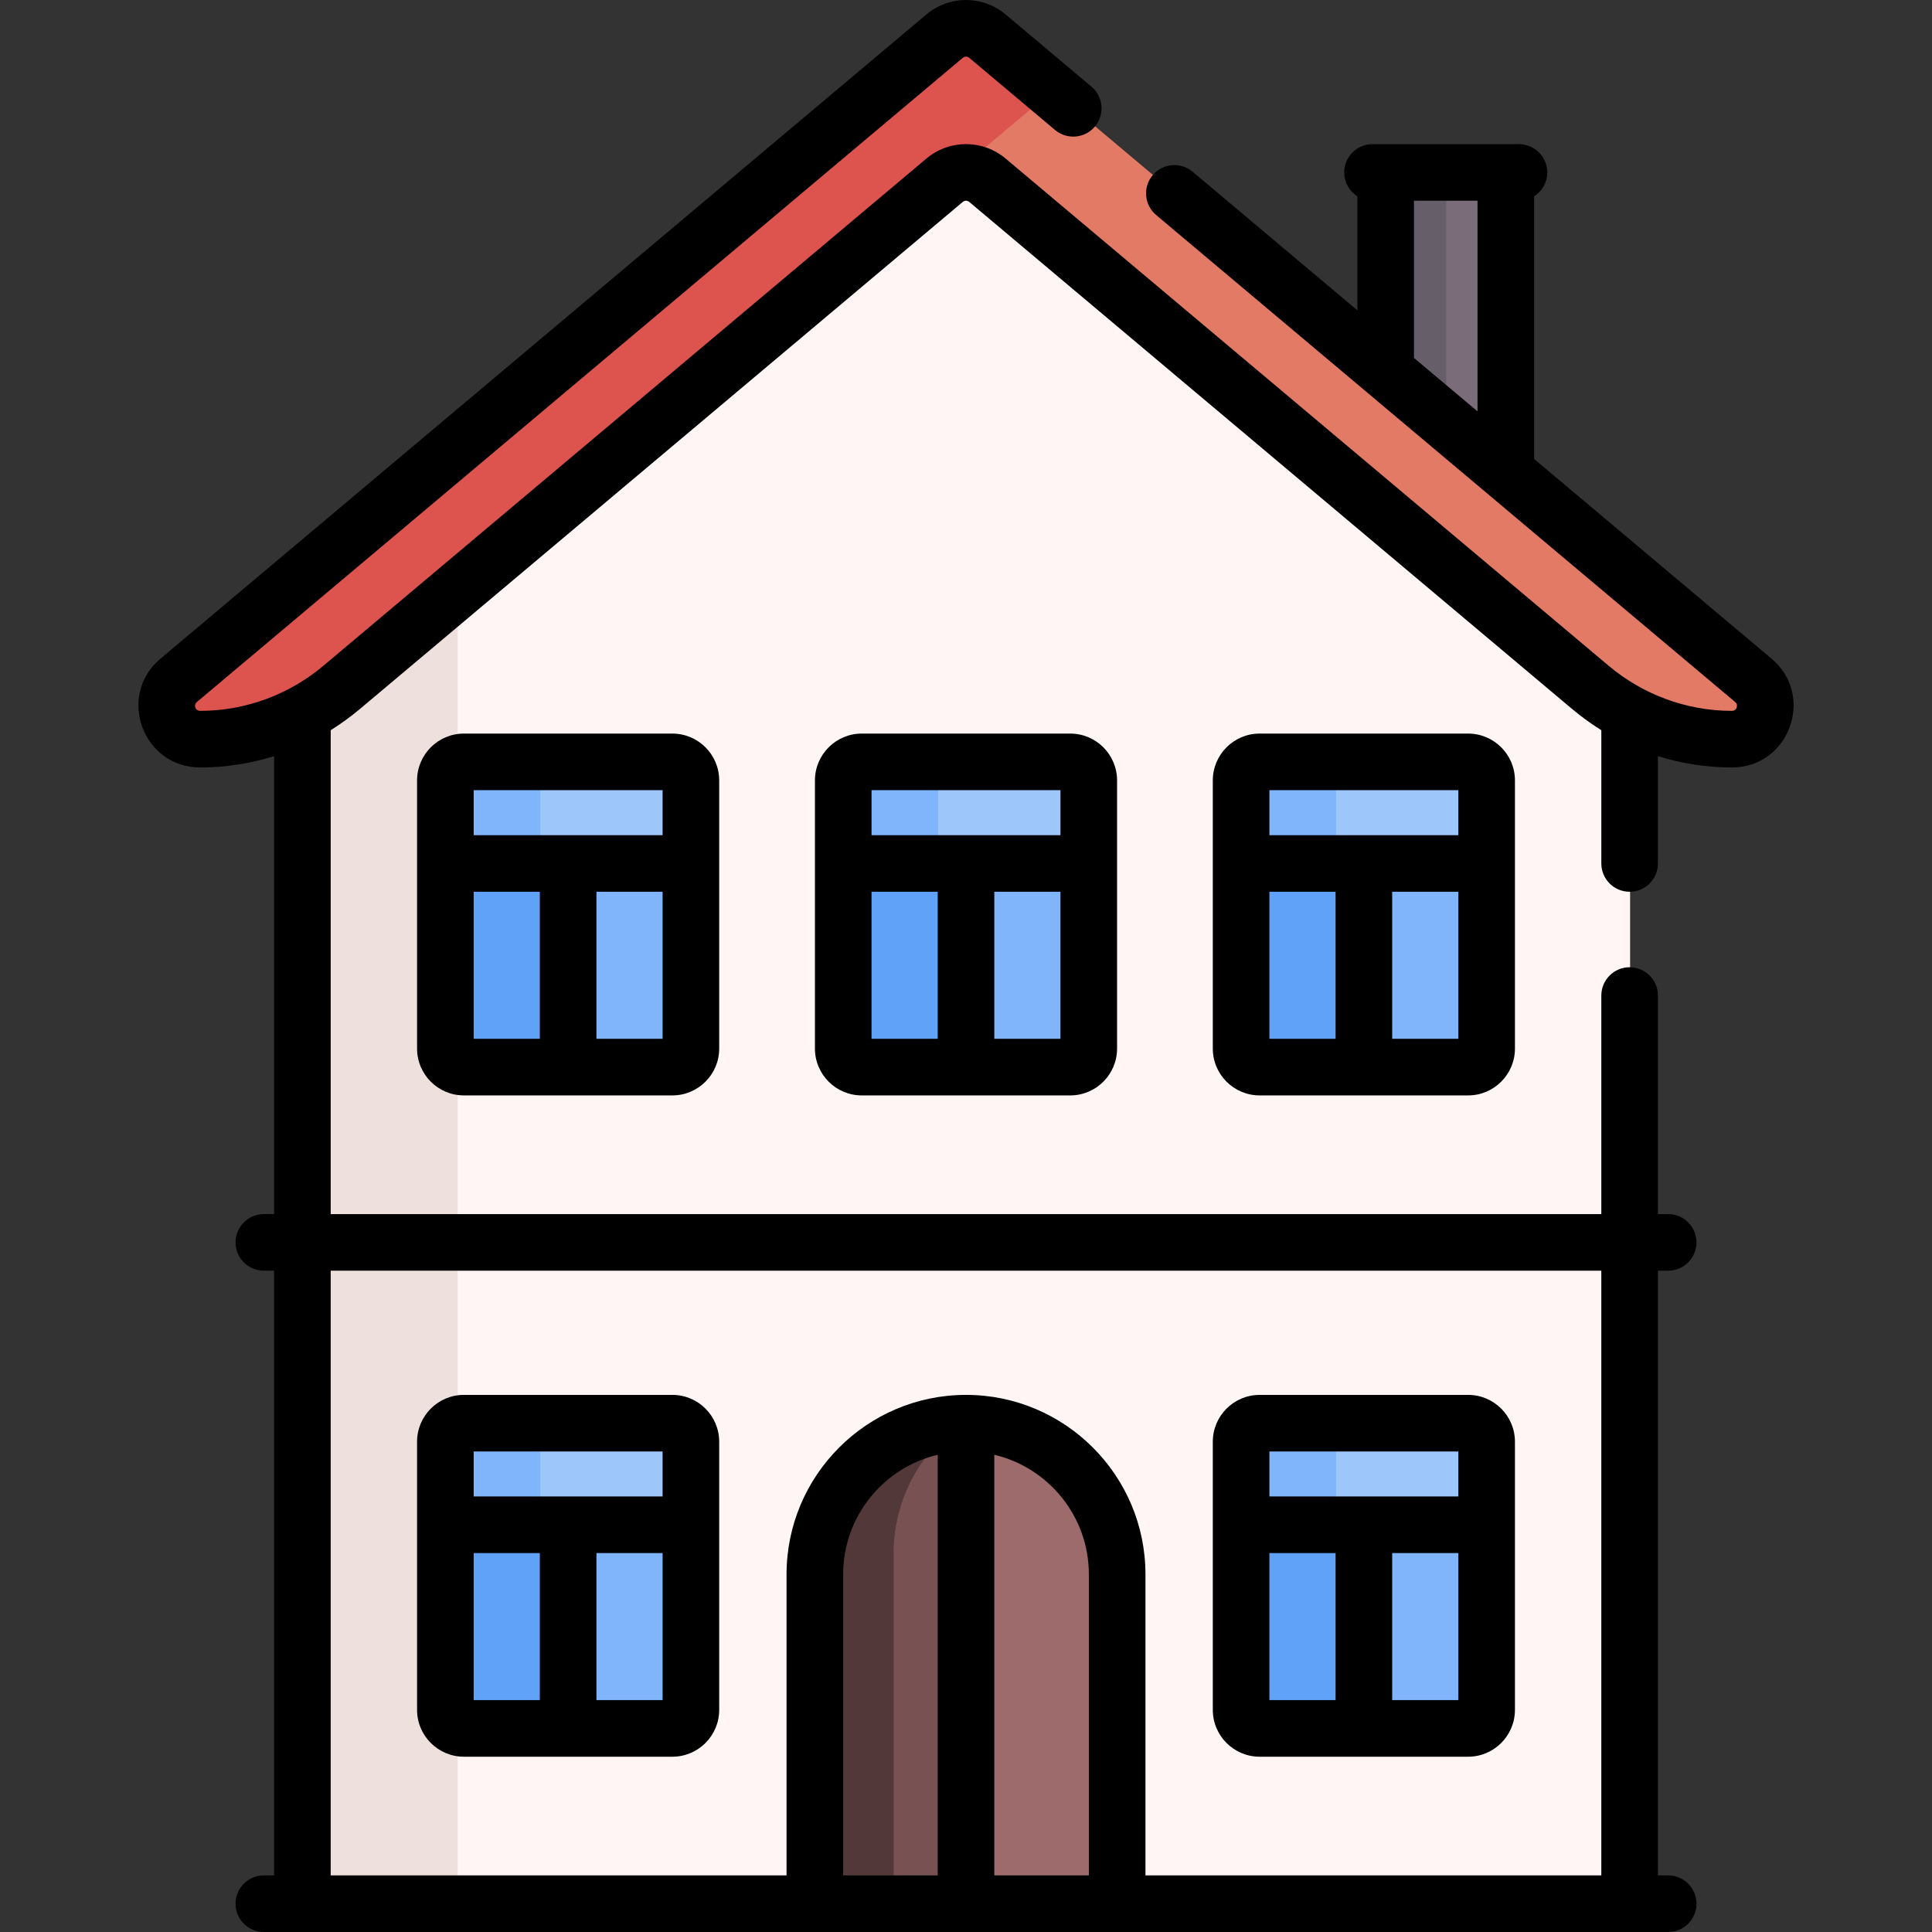 <svg id="Capa_1" enable-background="new 0 0 512.009 512.009" height="512" viewBox="0 0 512.009 512.009" width="512" xmlns="http://www.w3.org/2000/svg"><rect x="0" y="0" width="512.009" height="512.009" fill="#333333" stroke="none"/><g><g><g><path d="m421.705 176.251-159.886-134.479c-3.286-2.764-8.083-2.764-11.368 0l-159.887 134.479c-3.195 2.687-6.651 4.999-10.296 6.922v321.336h351.733v-321.336c-3.645-1.923-7.101-4.235-10.296-6.922z" fill="#fff5f5"/></g><path d="m121.268 150.426-30.704 25.825c-3.195 2.687-6.651 4.999-10.296 6.922v321.336h41z" fill="#eee1dd"/><path d="m399.194 129.771v-84.071h-31.845v55.721z" fill="#7b6c79"/><path d="m383.271 45.7h-15.922v55.721l15.922 14.175z" fill="#665e68"/><path d="m464.792 180.3-202.973-170.718c-3.286-2.764-8.083-2.764-11.368 0l-202.974 170.718c-6.306 5.303-2.555 15.589 5.684 15.589 13.685 0 26.93-4.83 37.403-13.638l159.886-134.479c3.286-2.764 8.083-2.764 11.368 0l159.887 134.479c10.473 8.809 23.718 13.638 37.403 13.638 8.239 0 11.989-10.285 5.684-15.589z" fill="#e27a66"/><g><path d="m250.45 47.773c.48-.404.995-.741 1.53-1.027l21.595-18.163c2.642-2.222 6.26-2.654 9.285-1.302l-21.041-17.699c-3.286-2.764-8.083-2.764-11.368 0l-202.974 170.718c-6.306 5.303-2.555 15.589 5.684 15.589 13.685 0 26.93-4.83 37.403-13.638z" fill="#dd544f"/></g><path d="m256.134 377.165c-22.124 0-40.058 17.935-40.058 40.058v87.286h40.058l4.179-3.322v-119.25z" fill="#785252"/><path d="m254.525 377.206c-21.376.846-38.448 18.434-38.448 40.017v87.286h20.733v-92.754c0-14.23 6.989-26.82 17.715-34.549z" fill="#523838"/><path d="m256.134 377.165v127.344h40.058v-87.286c.001-22.123-17.934-40.058-40.058-40.058z" fill="#9d6b6b"/><path d="m118.157 226.832v51.059c0 2.711 2.198 4.909 4.909 4.909h55.252c2.711 0 4.909-2.198 4.909-4.909v-51.059c-6.896 0-58.173 0-65.07 0z" fill="#80b4fb"/><path d="m144.192 277.891v-51.059c-12.152 0-23.104 0-26.035 0v51.059c0 2.711 2.198 4.909 4.909 4.909h26.035c-2.711 0-4.909-2.198-4.909-4.909z" fill="#61a2f9"/><path d="m178.319 201.909h-55.252c-2.711 0-4.909 2.198-4.909 4.91v22.014h65.071v-22.014c-.001-2.712-2.199-4.91-4.91-4.91z" fill="#9dc6fb"/><path d="m148.102 201.909h-25.035c-2.711 0-4.909 2.198-4.909 4.91v22.013h25.035v-22.013c-.001-2.712 2.197-4.91 4.909-4.91z" fill="#80b4fb"/><path d="m223.599 226.832v51.059c0 2.711 2.198 4.909 4.909 4.909h55.252c2.711 0 4.909-2.198 4.909-4.909v-51.059c-6.896 0-58.174 0-65.07 0z" fill="#80b4fb"/><path d="m249.634 277.891v-51.059c-12.152 0-23.104 0-26.035 0v51.059c0 2.711 2.198 4.909 4.909 4.909h26.035c-2.711 0-4.909-2.198-4.909-4.909z" fill="#61a2f9"/><path d="m283.76 201.909h-55.252c-2.711 0-4.909 2.198-4.909 4.91v22.014h65.071v-22.014c0-2.712-2.198-4.91-4.91-4.91z" fill="#9dc6fb"/><path d="m253.543 201.909h-25.035c-2.711 0-4.909 2.198-4.909 4.91v22.013h25.035v-22.013c0-2.712 2.198-4.91 4.909-4.91z" fill="#80b4fb"/><path d="m329.041 226.832v51.059c0 2.711 2.198 4.909 4.909 4.909h55.252c2.711 0 4.909-2.198 4.909-4.909v-51.059c-6.896 0-58.173 0-65.07 0z" fill="#80b4fb"/><path d="m355.076 277.891v-51.059c-12.152 0-23.104 0-26.035 0v51.059c0 2.711 2.198 4.909 4.909 4.909h26.035c-2.711 0-4.909-2.198-4.909-4.909z" fill="#61a2f9"/><path d="m389.202 201.909h-55.252c-2.711 0-4.909 2.198-4.909 4.91v22.014h65.071v-22.014c0-2.712-2.198-4.91-4.91-4.91z" fill="#9dc6fb"/><path d="m358.985 201.909h-25.035c-2.711 0-4.909 2.198-4.909 4.91v22.013h25.035v-22.013c0-2.712 2.198-4.91 4.909-4.91z" fill="#80b4fb"/><path d="m118.157 402.088v51.059c0 2.711 2.198 4.909 4.909 4.909h55.252c2.711 0 4.909-2.198 4.909-4.909v-51.059c-6.896 0-58.173 0-65.07 0z" fill="#80b4fb"/><path d="m144.192 453.147v-51.059c-12.152 0-23.104 0-26.035 0v51.059c0 2.711 2.198 4.909 4.909 4.909h26.035c-2.711 0-4.909-2.197-4.909-4.909z" fill="#61a2f9"/><path d="m178.319 377.165h-55.252c-2.711 0-4.909 2.198-4.909 4.91v22.014h65.071v-22.014c-.001-2.712-2.199-4.91-4.91-4.91z" fill="#9dc6fb"/><path d="m148.102 377.165h-25.035c-2.711 0-4.909 2.198-4.909 4.91v22.013h25.035v-22.013c-.001-2.712 2.197-4.91 4.909-4.91z" fill="#80b4fb"/><path d="m329.041 402.088v51.059c0 2.711 2.198 4.909 4.909 4.909h55.252c2.711 0 4.909-2.198 4.909-4.909v-51.059c-6.896 0-58.173 0-65.07 0z" fill="#80b4fb"/><path d="m355.076 453.147v-51.059c-12.152 0-23.104 0-26.035 0v51.059c0 2.711 2.198 4.909 4.909 4.909h26.035c-2.711 0-4.909-2.197-4.909-4.909z" fill="#61a2f9"/><path d="m389.202 377.165h-55.252c-2.711 0-4.909 2.198-4.909 4.91v22.014h65.071v-22.014c0-2.712-2.198-4.91-4.91-4.91z" fill="#9dc6fb"/><path d="m358.985 377.165h-25.035c-2.711 0-4.909 2.198-4.909 4.91v22.013h25.035v-22.013c0-2.712 2.198-4.91 4.909-4.91z" fill="#80b4fb"/></g><g><path d="m122.937 465.556h55.252c6.843 0 12.409-5.567 12.409-12.409 0-8.652 0-62.466 0-71.072 0-6.843-5.566-12.41-12.409-12.41h-55.252c-6.843 0-12.409 5.567-12.409 12.41v71.072c0 6.842 5.567 12.409 12.409 12.409zm52.662-15h-17.535v-38.968h17.535zm-50.071-65.891h50.07v11.923c-7.259 0-42.811 0-50.07 0zm0 26.924h17.535v38.968h-17.535z"/><path d="m333.821 465.556h55.252c6.843 0 12.409-5.567 12.409-12.409 0-8.652 0-62.466 0-71.072 0-6.843-5.566-12.41-12.409-12.41h-55.252c-6.843 0-12.409 5.567-12.409 12.41v71.072c0 6.842 5.566 12.409 12.409 12.409zm52.661-15h-17.535v-38.968h17.535zm-50.07-65.891h50.07v11.923c-7.259 0-42.811 0-50.07 0zm0 26.924h17.535v38.968h-17.535z"/><path d="m122.937 194.409c-6.843 0-12.409 5.567-12.409 12.41v22.013 49.059c0 6.842 5.566 12.409 12.409 12.409h27.626 27.626c6.843 0 12.409-5.567 12.409-12.409v-49.059-22.013c0-6.843-5.566-12.41-12.409-12.41zm20.126 80.891h-17.535v-38.968h17.535zm32.536 0h-17.535v-38.968h17.535zm0-53.968h-25.035-25.035v-11.923h50.07z"/><path d="m333.821 194.409c-6.843 0-12.409 5.567-12.409 12.41v22.013 49.059c0 6.842 5.566 12.409 12.409 12.409h27.626 27.626c6.843 0 12.409-5.567 12.409-12.409v-49.059-22.013c0-6.843-5.566-12.41-12.409-12.41zm20.126 80.891h-17.535v-38.968h17.535zm32.535 0h-17.535v-38.968h17.535zm0-53.968h-25.035-25.035v-11.923h50.07z"/><path d="m228.38 194.409c-6.843 0-12.41 5.567-12.41 12.41v22.013 49.059c0 6.842 5.567 12.409 12.41 12.409h27.626 27.626c6.843 0 12.409-5.567 12.409-12.409v-49.059-22.013c0-6.843-5.566-12.41-12.409-12.41zm20.126 80.891h-17.536v-38.968h17.536zm32.535 0h-17.535v-38.968h17.535zm0-53.968h-25.035-25.036v-11.923h50.071z"/><path d="m431.872 236.332c4.143 0 7.5-3.358 7.5-7.5v-28.451c6.305 1.976 12.915 3.008 19.606 3.008 15.233 0 22.16-19.033 10.512-28.829l-62.926-52.926v-69.608c2.092-1.331 3.483-3.664 3.483-6.327 0-4.142-3.357-7.5-7.5-7.5-23.647 0 20.814 0-38.811 0-4.143 0-7.5 3.358-7.5 7.5 0 2.663 1.392 4.996 3.483 6.327v30.209l-43.669-36.731c-3.17-2.667-7.902-2.258-10.566.912-2.667 3.17-2.259 7.901.912 10.567 12.277 10.326 146.079 122.865 153.44 129.057.97.819.412 2.349-.857 2.349-12.24 0-23.78-4.482-32.575-11.878l-159.887-134.478c-6.091-5.124-14.933-5.124-21.023 0l-159.888 134.478c-.011.01-.023.018-.035.028-8.772 7.361-20.278 11.85-32.539 11.85-1.267 0-1.829-1.531-.857-2.349l202.973-170.718c.497-.417 1.215-.418 1.714 0l22.736 19.123c3.171 2.666 7.9 2.258 10.566-.912 2.667-3.17 2.258-7.901-.912-10.567l-22.735-19.123c-6.091-5.124-14.933-5.124-21.023 0l-202.975 170.718c-11.657 9.805-4.706 28.828 10.513 28.828 6.692 0 13.302-1.032 19.606-3.008v121.372h-2.717c-4.143 0-7.5 3.358-7.5 7.5s3.357 7.5 7.5 7.5h2.717v160.256h-2.717c-4.143 0-7.5 3.358-7.5 7.5s3.357 7.5 7.5 7.5h372.167c4.143 0 7.5-3.358 7.5-7.5s-3.357-7.5-7.5-7.5h-2.717v-160.255h2.717c4.143 0 7.5-3.358 7.5-7.5s-3.357-7.5-7.5-7.5h-2.717v-57.921c0-4.142-3.357-7.5-7.5-7.5s-7.5 3.358-7.5 7.5v57.921h-336.732v-128.24c2.291-1.421 5.186-3.474 7.623-5.523l159.886-134.479c.497-.416 1.215-.419 1.714 0l159.886 134.479c.016.013.032.025.047.038 2.445 2.051 5.319 4.083 7.577 5.486v35.318c0 4.141 3.357 7.499 7.5 7.499zm-40.308-127.314-16.844-14.167v-41.651h16.844zm-143.058 387.991h-25.059v-79.786c0-15.372 10.709-28.291 25.059-31.687zm40.057 0h-25.058v-111.472c14.349 3.396 25.058 16.314 25.058 31.687zm135.809-160.255v160.256h-120.809v-79.786c0-26.224-21.334-47.558-47.558-47.558s-47.558 21.334-47.558 47.557v79.786h-120.808v-160.255z"/></g></g></svg>